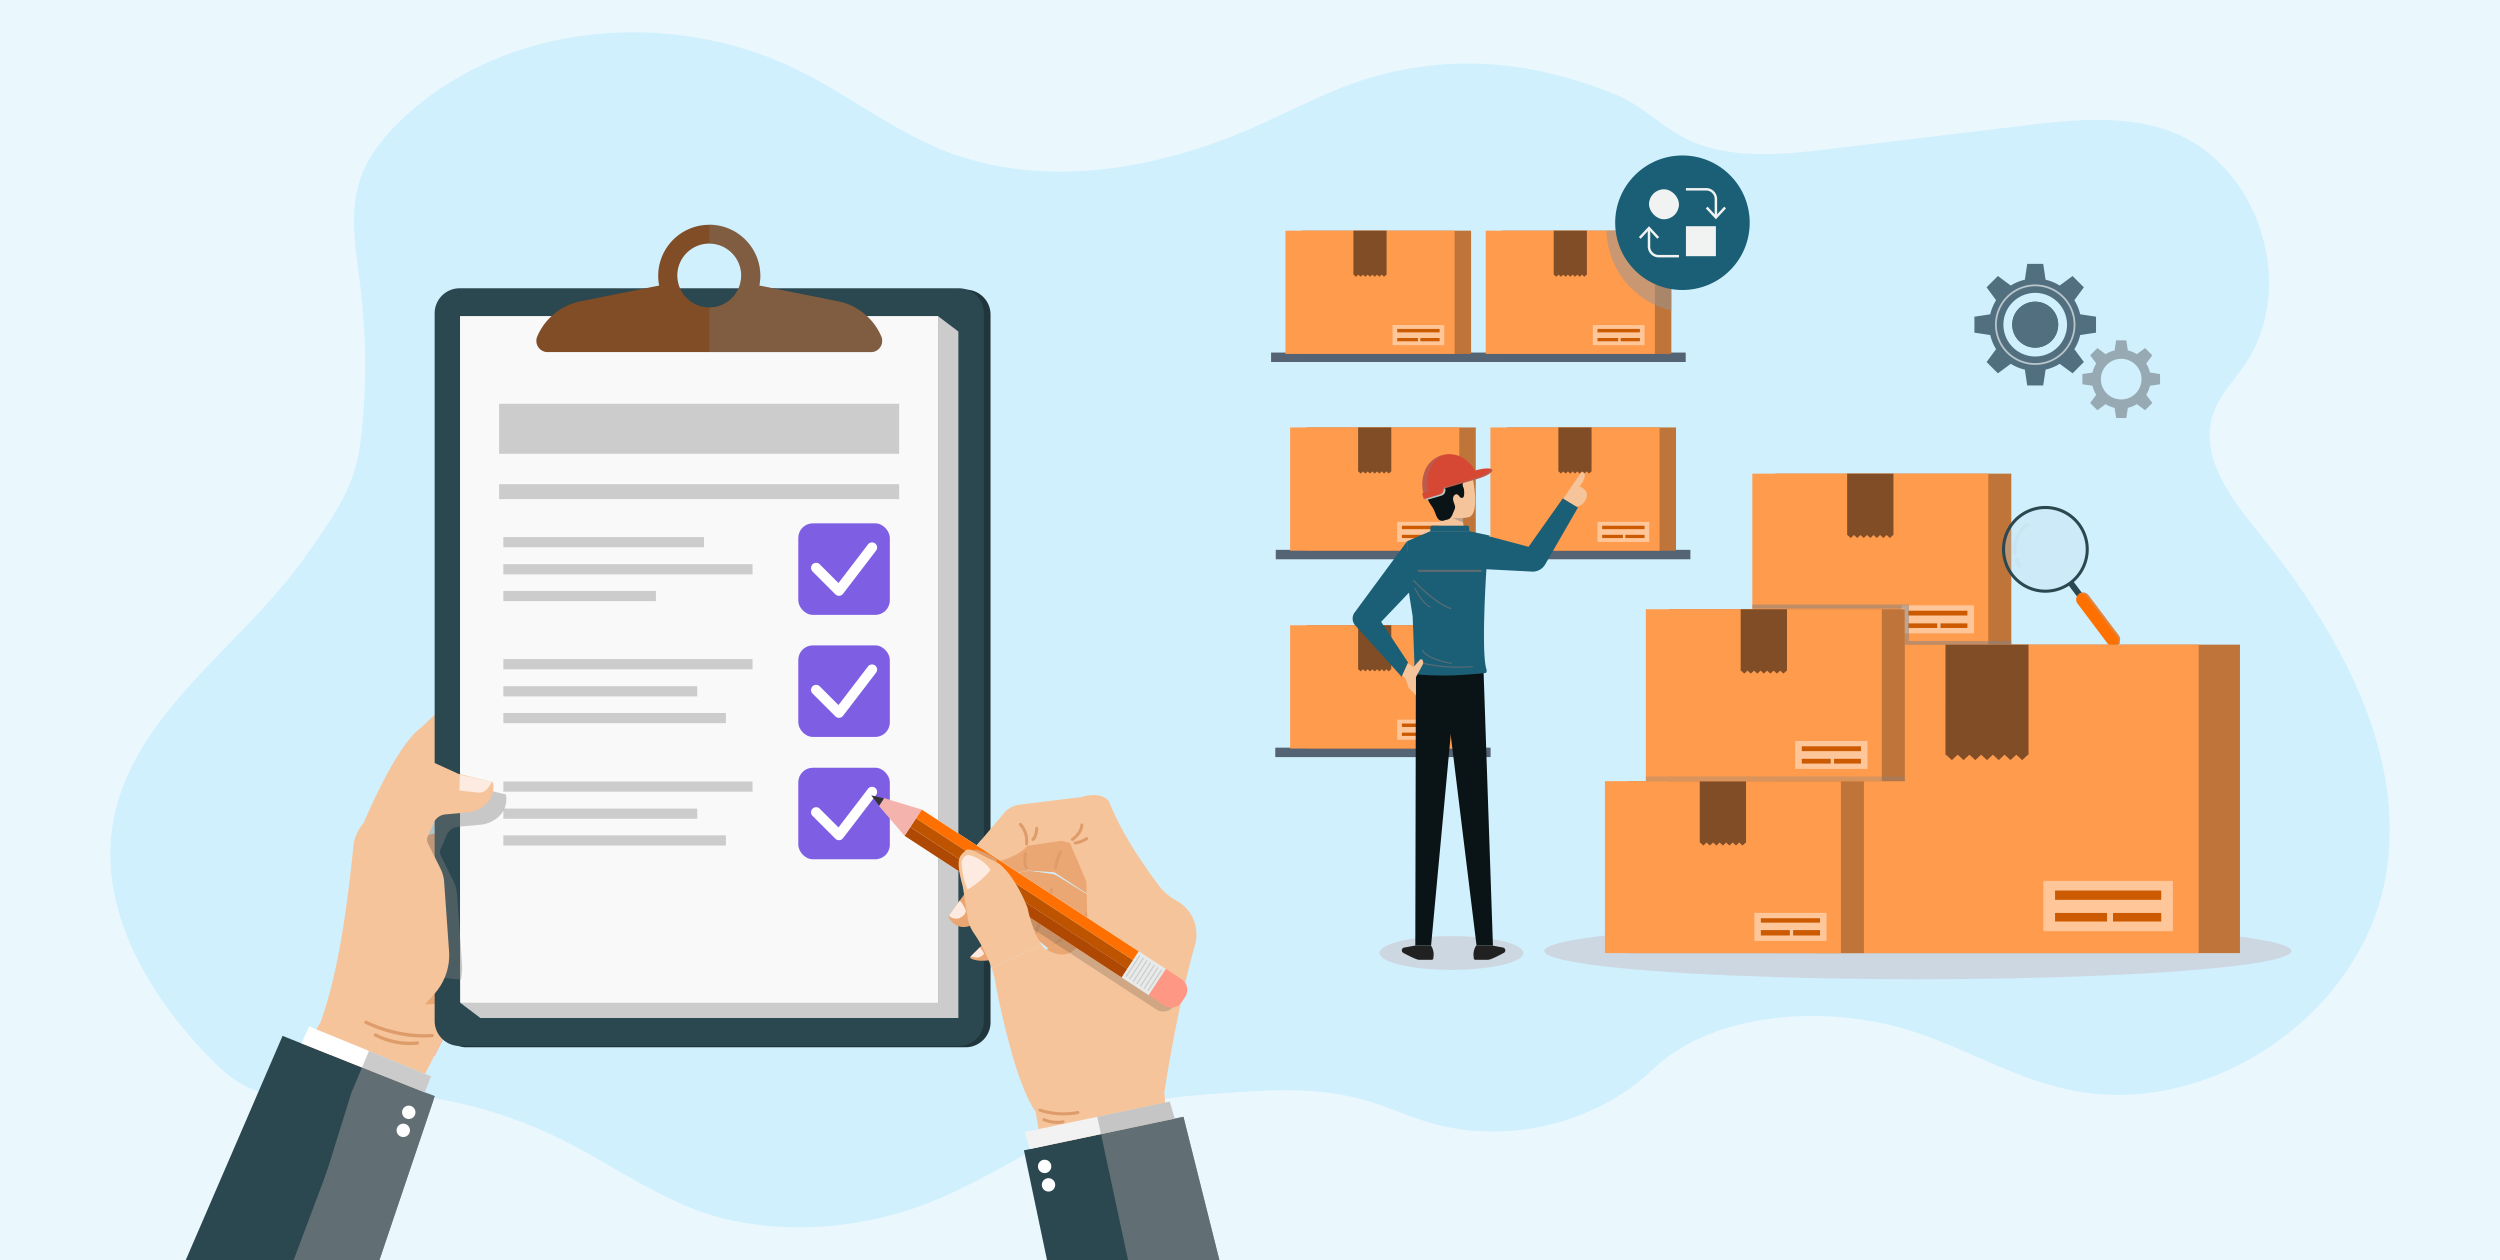 <svg xmlns="http://www.w3.org/2000/svg" xmlns:xlink="http://www.w3.org/1999/xlink" width="1242" height="626" viewBox="0 0 1242 626">
  <defs>
    <clipPath id="clip-path">
      <rect id="Rectángulo_46628" data-name="Rectángulo 46628" width="1242" height="626" transform="translate(0 85)" fill="none"/>
    </clipPath>
  </defs>
  <g id="Grupo_170660" data-name="Grupo 170660" transform="translate(-178 -6017)">
    <g id="Grupo_156434" data-name="Grupo 156434" transform="translate(177.8 5931.843)">
      <g id="Grupo_156433" data-name="Grupo 156433" transform="translate(0.2 0.157)" clip-path="url(#clip-path)">
        <g id="Grupo_156432" data-name="Grupo 156432">
          <path id="Trazado_191378" data-name="Trazado 191378" d="M0,85H1242V754H0Z" transform="translate(0 0)" fill="#81d4fa" opacity="0.17"/>
          <g id="Grupo_156345" data-name="Grupo 156345" transform="translate(54.821 101.066)">
            <path id="Trazado_191258" data-name="Trazado 191258" d="M1015.394,723.247c-39.213-11.515-94.545-9.058-125.306,20.271-28.641,27.308-73.273,37.421-111.014,26.177-10.928-3.256-21.329-8.13-32.3-11.231-23.431-6.621-48.3-4.886-72.584-3.1-11.608.855-23.262,1.717-34.632,4.2-39.832,8.707-72.754,36.36-110.886,50.795-30.492,11.543-65.324,14.821-97.274,7.73-29.623-6.574-54.887-25.557-81.581-39.093a228.283,228.283,0,0,0-118.468-23.982c-12.338.863-25.186,2.666-36.73-1.772-8.683-3.338-15.7-9.893-22.162-16.581-29.837-30.867-54.093-72.384-47.306-114.775,6.009-37.536,34.162-65.458,59.417-91.633,13.221-13.7,26.523-27.521,37.388-43.224,12.94-18.7,23.594-32.61,26.342-55.577a320.608,320.608,0,0,0-.108-77.176c-2.16-17.542-5.72-35.744-.24-52.548,4.016-12.314,12.58-22.654,22.075-31.465,51.566-47.848,134.152-54.292,197-22.69,24.028,12.082,45.573,29.008,70.536,39.016,49.024,19.654,105.484,10.094,153.889-11.038,17.952-7.837,35.283-17.216,53.865-23.413a170.126,170.126,0,0,1,88.294-4.841,212.54,212.54,0,0,1,39.361,12.246c13.616,5.869,23.957,17.781,38.111,23.368,21.316,8.414,45.18,5.8,67.932,3.061l94.61-11.4c25.229-3.04,51.684-5.937,75.335,3.358,42.843,16.837,61.455,76.831,35.665,114.961-5.66,8.368-13.085,15.854-16.14,25.484-6.517,20.539,8.76,40.938,22.325,57.681,39.178,48.352,73.6,108,63.9,169.475-11.277,71.478-90.393,124.285-160.729,107.28C1066.742,746.235,1042.276,731.141,1015.394,723.247Z" transform="translate(-124 -228.127)" fill="#81d4fa" opacity="0.24"/>
          </g>
          <g id="Grupo_156431" data-name="Grupo 156431" transform="translate(57.584 148.392)">
            <g id="Grupo_156382" data-name="Grupo 156382" transform="translate(0 48.121)">
              <g id="Grupo_156381" data-name="Grupo 156381">
                <g id="Grupo_156364" data-name="Grupo 156364">
                  <g id="Grupo_156363" data-name="Grupo 156363" transform="translate(92.498)">
                    <path id="Trazado_191261" data-name="Trazado 191261" d="M538.706,1121.358c-4.523.783-16.8.7-16.8.7-18.4-1.474-29.014,9.436-29.014,9.436l-3.924-15.584-30.232,5.234-11.589,86.011,12.907-2.234,9.845,15.631c13.483-3.316,22.159-21.171,22.159-21.171h0c7.824-8.147,11.328-49.843,11.328-49.843,7.5-3.5,10.618-7.968,10.618-7.968l23.09-4C551.584,1129.181,543.229,1120.574,538.706,1121.358Z" transform="translate(-399.027 -817.435)" fill="#eba773"/>
                    <path id="Trazado_191262" data-name="Trazado 191262" d="M463.205,978.555l13.381-12.369,55.747-15.045,7.379-1.277s18.833,1.153,2.6,15l-6.171,4.01L476.9,977.9Z" transform="translate(-407.957 -725.066)" fill="#f6c49a"/>
                    <path id="Trazado_191263" data-name="Trazado 191263" d="M407.551,1038.4s16.023-38.71,28.31-47.048l73.952-12.8s18.747,4.437,2.885,16.663l-9.9,4.167-56.419,9.276Z" transform="translate(-376.997 -741.025)" fill="#f6c49a"/>
                    <path id="Trazado_191264" data-name="Trazado 191264" d="M440.217,1055.217a1.89,1.89,0,0,1,.709-3.388l84.893-17.81s16.471-4,18.159,7.644c0,0,2.747,7.37-14.972,10.765l-74.587,12.912Z" transform="translate(-394.728 -771.512)" fill="#d9a594"/>
                    <path id="Trazado_191265" data-name="Trazado 191265" d="M471.249,1332.144l-5.037,9.923-16.641,2.881,11.833-28.436Z" transform="translate(-400.373 -929.028)" fill="#fe9395"/>
                    <line id="Línea_366" data-name="Línea 366" x1="0.436" y2="0.825" transform="translate(63.818 261.676)" fill="none"/>
                    <path id="Trazado_191266" data-name="Trazado 191266" d="M494.421,1264c0,.016,0,.029-.008.044a.061.061,0,0,1,0,.017c-3.213,18.333-11.958,28.348-18.983,33.6,0,0,0,0-.006,0a33.245,33.245,0,0,1-9.808,5.26l-.017,0-.017,0-15.5,29.538-10.7-7.126,16.357-38.044c29.806-.919,36.919-22.993,36.919-22.993Z" transform="translate(-394.701 -899.817)" fill="#f6c49a"/>
                    <g id="Grupo_156361" data-name="Grupo 156361" transform="translate(65.856)">
                      <path id="Trazado_191267" data-name="Trazado 191267" d="M767.446,528.608V880.185A12.416,12.416,0,0,1,755.03,892.6h-248a12.417,12.417,0,0,1-12.42-12.417V528.608a12.417,12.417,0,0,1,12.42-12.417h248A12.416,12.416,0,0,1,767.446,528.608Z" transform="translate(-491.284 -483.82)" fill="#20353c"/>
                      <path id="Trazado_191268" data-name="Trazado 191268" d="M759.946,527.108V878.685A12.416,12.416,0,0,1,747.53,891.1h-248a12.417,12.417,0,0,1-12.42-12.417V527.108a12.417,12.417,0,0,1,12.42-12.417h248A12.416,12.416,0,0,1,759.946,527.108Z" transform="translate(-487.112 -482.986)" fill="#2b4750"/>
                      <g id="Grupo_156358" data-name="Grupo 156358" transform="translate(12.655 45.589)">
                        <path id="Trazado_191269" data-name="Trazado 191269" d="M753.1,545.98l10.059,7.6V894.623H525.691l-10.059-7.6H753.1Z" transform="translate(-515.632 -545.98)" fill="#ccc"/>
                        <rect id="Rectángulo_46546" data-name="Rectángulo 46546" width="237.468" height="341.044" fill="#efefef"/>
                        <path id="Trazado_191270" data-name="Trazado 191270" d="M753.1,546V887.047H515.982l-.344-32.437V546Z" transform="translate(-515.635 -545.993)" fill="#f9f9f9"/>
                        <g id="Grupo_156346" data-name="Grupo 156346" transform="translate(19.351 83.427)">
                          <rect id="Rectángulo_46547" data-name="Rectángulo 46547" width="198.77" height="7.435" fill="#ccc"/>
                        </g>
                        <g id="Grupo_156347" data-name="Grupo 156347" transform="translate(19.351 43.493)">
                          <rect id="Rectángulo_46548" data-name="Rectángulo 46548" width="198.77" height="24.848" fill="#ccc"/>
                        </g>
                        <g id="Grupo_156357" data-name="Grupo 156357" transform="translate(21.476 102.896)">
                          <g id="Grupo_156349" data-name="Grupo 156349" transform="translate(146.523)">
                            <rect id="Rectángulo_46549" data-name="Rectángulo 46549" width="45.473" height="45.473" rx="7.217" fill="#7e5ee3"/>
                            <g id="Grupo_156348" data-name="Grupo 156348" transform="translate(6.316 9.473)">
                              <path id="Trazado_191271" data-name="Trazado 191271" d="M922.378,825.753a2.529,2.529,0,0,1-1.786-.74l-11.368-11.368a2.526,2.526,0,0,1,3.572-3.572l9.328,9.328,14.668-19.181a2.526,2.526,0,1,1,4.014,3.069l-16.421,21.473a2.526,2.526,0,0,1-1.839.986C922.488,825.751,922.433,825.753,922.378,825.753Z" transform="translate(-908.483 -799.226)" fill="#fff"/>
                            </g>
                          </g>
                          <g id="Grupo_156350" data-name="Grupo 156350" transform="translate(0 6.832)">
                            <rect id="Rectángulo_46550" data-name="Rectángulo 46550" width="99.668" height="5.052" fill="#ccc"/>
                            <rect id="Rectángulo_46551" data-name="Rectángulo 46551" width="75.788" height="5.053" transform="translate(0 26.757)" fill="#ccc"/>
                            <rect id="Rectángulo_46552" data-name="Rectángulo 46552" width="123.786" height="5.053" transform="translate(0 13.451)" fill="#ccc"/>
                          </g>
                          <g id="Grupo_156351" data-name="Grupo 156351" transform="translate(0 67.462)">
                            <rect id="Rectángulo_46553" data-name="Rectángulo 46553" width="123.786" height="5.052" fill="#ccc"/>
                            <rect id="Rectángulo_46554" data-name="Rectángulo 46554" width="110.547" height="5.052" transform="translate(0 26.757)" fill="#ccc"/>
                            <rect id="Rectángulo_46555" data-name="Rectángulo 46555" width="96.303" height="5.052" transform="translate(0 13.451)" fill="#ccc"/>
                          </g>
                          <g id="Grupo_156353" data-name="Grupo 156353" transform="translate(146.523 60.63)">
                            <rect id="Rectángulo_46556" data-name="Rectángulo 46556" width="45.473" height="45.473" rx="7.217" fill="#7e5ee3"/>
                            <g id="Grupo_156352" data-name="Grupo 156352" transform="translate(6.316 9.473)">
                              <path id="Trazado_191272" data-name="Trazado 191272" d="M922.378,962.395a2.529,2.529,0,0,1-1.786-.74l-11.368-11.368a2.526,2.526,0,0,1,3.572-3.572l9.328,9.328,14.668-19.181a2.526,2.526,0,0,1,4.014,3.069L924.384,961.4a2.527,2.527,0,0,1-1.839.986C922.488,962.393,922.433,962.395,922.378,962.395Z" transform="translate(-908.483 -935.868)" fill="#fff"/>
                            </g>
                          </g>
                          <g id="Grupo_156354" data-name="Grupo 156354" transform="translate(0 128.251)">
                            <rect id="Rectángulo_46557" data-name="Rectángulo 46557" width="123.786" height="5.052" fill="#ccc"/>
                            <rect id="Rectángulo_46558" data-name="Rectángulo 46558" width="110.547" height="5.052" transform="translate(0 26.757)" fill="#ccc"/>
                            <rect id="Rectángulo_46559" data-name="Rectángulo 46559" width="96.303" height="5.052" transform="translate(0 13.451)" fill="#ccc"/>
                          </g>
                          <g id="Grupo_156356" data-name="Grupo 156356" transform="translate(146.523 121.419)">
                            <rect id="Rectángulo_46560" data-name="Rectángulo 46560" width="45.473" height="45.473" rx="7.217" fill="#7e5ee3"/>
                            <g id="Grupo_156355" data-name="Grupo 156355" transform="translate(6.316 9.473)">
                              <path id="Trazado_191273" data-name="Trazado 191273" d="M922.378,1099.395a2.529,2.529,0,0,1-1.786-.74l-11.368-11.368a2.526,2.526,0,0,1,3.572-3.572l9.328,9.328,14.668-19.181a2.526,2.526,0,1,1,4.014,3.069L924.384,1098.4a2.527,2.527,0,0,1-1.839.986C922.488,1099.393,922.433,1099.395,922.378,1099.395Z" transform="translate(-908.483 -1072.868)" fill="#fff"/>
                            </g>
                          </g>
                        </g>
                      </g>
                      <g id="Grupo_156360" data-name="Grupo 156360" transform="translate(50.527)">
                        <g id="Grupo_156359" data-name="Grupo 156359">
                          <path id="Trazado_191274" data-name="Trazado 191274" d="M772.312,498.841a29.246,29.246,0,0,0-1.57-3.129c-.063-.113-.127-.222-.193-.332-.113-.191-.228-.381-.343-.569-.043-.067-.084-.133-.13-.2-.115-.179-.231-.358-.349-.534a.049.049,0,0,0-.012-.02q-.2-.307-.416-.606-.662-.948-1.4-1.836c-.17-.2-.343-.41-.52-.612-.158-.182-.32-.361-.485-.54s-.346-.372-.523-.557a.318.318,0,0,0-.032-.035c-.168-.17-.335-.338-.505-.5-.089-.092-.179-.179-.271-.266s-.185-.176-.277-.263c0-.006-.008-.008-.012-.012-.15-.138-.3-.277-.45-.41-.1-.1-.2-.185-.309-.274-.2-.17-.393-.341-.595-.505s-.4-.329-.606-.488c-.159-.127-.323-.251-.485-.372-.251-.191-.508-.375-.765-.557-.127-.089-.254-.176-.384-.265-.251-.17-.5-.335-.759-.5-.11-.072-.222-.142-.334-.211-.211-.133-.424-.26-.641-.384-.15-.087-.3-.176-.456-.26-.136-.078-.274-.156-.413-.228a.228.228,0,0,0-.038-.02c-.147-.081-.3-.158-.444-.233s-.306-.156-.459-.231-.309-.153-.465-.225l-.015-.009c-.228-.107-.459-.211-.69-.311s-.473-.205-.713-.3-.479-.193-.721-.286c-.107-.043-.217-.084-.326-.121s-.213-.078-.323-.116c-.144-.055-.288-.1-.433-.15-.084-.029-.168-.058-.251-.084-.254-.083-.511-.164-.768-.239-.144-.043-.292-.087-.438-.127l-.442-.121c-.254-.063-.505-.127-.759-.188q-.511-.121-1.03-.225l-32.185-6.442-6.82-1.365a24.752,24.752,0,0,0,.482-4.976,25.365,25.365,0,0,0-50.729,0,24.98,24.98,0,0,0,.479,4.976l-6.82,1.365-32.184,6.442a29.741,29.741,0,0,0-14.512,7.441s-.009.006-.011.012a29.727,29.727,0,0,0-7.025,10,5.38,5.38,0,0,0-.453,2.222,5.582,5.582,0,0,0,5.582,5.582h160.62a5.584,5.584,0,0,0,5.582-5.582A5.377,5.377,0,0,0,772.312,498.841ZM671.339,471.707a14.211,14.211,0,0,1-.329-3.106,15.866,15.866,0,0,1,31.732,0,14.4,14.4,0,0,1-.329,3.106c-.02.1-.04.2-.061.291s-.043.193-.066.292-.046.2-.072.3c-.029.116-.06.228-.092.341-.04.15-.084.3-.13.445-.1.326-.214.646-.338.964-.026.072-.055.142-.083.214-.052.13-.107.26-.162.386a.011.011,0,0,0,0,.006c-.159.364-.329.719-.514,1.068-.081.153-.165.306-.251.456s-.19.326-.292.488c-.049.081-.1.159-.15.237s-.1.158-.156.237c-.1.15-.2.3-.309.445a16.217,16.217,0,0,1-1.083,1.339q-.186.208-.381.407c-.133.136-.266.268-.4.4-.118.115-.24.228-.361.338-.164.15-.335.3-.505.439-.136.112-.274.222-.416.332-.124.095-.251.19-.378.283a.92.92,0,0,1-.11.078c-.11.083-.222.162-.338.237-.188.13-.378.251-.571.37-.127.078-.257.156-.387.231a1.114,1.114,0,0,1-.1.058c-.161.092-.323.182-.488.268a.015.015,0,0,0-.012.006c-.165.084-.327.165-.491.243a.132.132,0,0,1-.029.014c-.127.061-.254.118-.384.176-.058.026-.116.052-.173.075-.162.069-.323.136-.488.2-.13.052-.263.1-.393.147s-.26.092-.39.133c-.1.037-.205.069-.309.1-.369.113-.745.214-1.126.3-.127.029-.257.058-.384.084s-.228.043-.34.063-.231.043-.347.058c-.231.037-.462.069-.7.095q-.286.031-.572.052c-.1.009-.193.015-.291.02l-.2.009c-.1.006-.205.008-.306.012-.046,0-.092,0-.138,0-.092,0-.182,0-.274,0a15.833,15.833,0,0,1-14.529-9.5A15.546,15.546,0,0,1,671.339,471.707Z" transform="translate(-600.984 -443.237)" fill="#804d26"/>
                        </g>
                        <path id="Trazado_191275" data-name="Trazado 191275" d="M880.45,501.063a5.584,5.584,0,0,1-5.583,5.583H794.558V484.44a15.815,15.815,0,0,0,15.536-12.732,14.284,14.284,0,0,0,.328-3.107,15.892,15.892,0,0,0-15.865-15.865v-9.5A25.348,25.348,0,0,1,819.922,468.6a24.821,24.821,0,0,1-.48,4.977l39.005,7.806A29.767,29.767,0,0,1,880,498.84,5.393,5.393,0,0,1,880.45,501.063Z" transform="translate(-708.666 -443.237)" fill="gray" opacity="0.3" style="mix-blend-mode: multiply;isolation: isolate"/>
                      </g>
                    </g>
                    <path id="Trazado_191276" data-name="Trazado 191276" d="M393.736,1154.2l54.434,6.163a28.652,28.652,0,0,0,.57-8.062l-2.322-32.684-.079-1.159h0l-.037-.539a17.532,17.532,0,0,0-1.781-6.538l-.188-.377-2.917-5.884-2.651-5.339-.475-.959-.074-.148a3.9,3.9,0,0,1-.356-2.339c.014-.1.035-.207.059-.307a3.944,3.944,0,0,1,.562-1.281l.134-.321.67-1.6,1.717-4.113a7.161,7.161,0,0,1,5.953-4.369l10.948-1a15.242,15.242,0,0,0,8.36-3.4,11.93,11.93,0,0,0,4.476-8.2c.022-.243.037-.479.045-.7a10.114,10.114,0,0,0-.24-2.738l-1.471-.353-1.9-.455-5.669-1.363h0l-6.949-1.668-1.4-.338-.243-.108-.308-.141-10.95-5.012a11.015,11.015,0,0,0-8.307-.354,11.107,11.107,0,0,0-2.926,1.58,11.009,11.009,0,0,0-1.832,1.75L406.1,1088.878q-.238.282-.462.573a22.11,22.11,0,0,0-4.271,9.512v.007C399.382,1118.756,396.982,1137.51,393.736,1154.2Z" transform="translate(-369.312 -785.139)" fill="gray" opacity="0.4" style="mix-blend-mode: multiply;isolation: isolate"/>
                    <path id="Trazado_191277" data-name="Trazado 191277" d="M441.467,1057.236q-.013.339-.046.705a11.934,11.934,0,0,1-4.477,8.2,15.232,15.232,0,0,1-8.36,3.4l-10.949,1a7.156,7.156,0,0,0-5.952,4.368l-1.717,4.111-.67,1.6-.134.321a3.894,3.894,0,0,0-.563,1.279c-.025.1-.045.206-.06.309a3.879,3.879,0,0,0,.357,2.337l.074.149.476.959,2.649,5.341,2.918,5.882.187.378a17.516,17.516,0,0,1,1.779,6.538l.039.538v0l.08,1.159,2.317,32.685a28.719,28.719,0,0,1-7.264,21.2l-4.708,5.247,1.111,1.765a28.443,28.443,0,0,1,1.118,28.377l-7.887,15.028-45.538-9.92-3.679-21.25,2.972-5.014c8.291-22.759,13.043-54.185,16.5-88.766v0l0-.005a22.074,22.074,0,0,1,4.272-9.511c.15-.194.3-.385.461-.574l22.486-27.044a10.958,10.958,0,0,1,1.834-1.751,10.547,10.547,0,0,1,1.042-.7,10.868,10.868,0,0,1,1.882-.883,11.011,11.011,0,0,1,8.307.355l10.951,5.014.306.14.243.11,1.4.337,6.95,1.67h0l5.67,1.365,1.9.454,1.472.355A10.141,10.141,0,0,1,441.467,1057.236Z" transform="translate(-346.412 -777.464)" fill="#f6c49a"/>
                    <g id="Grupo_156362" data-name="Grupo 156362" transform="translate(6.157 266.592)" opacity="0.3" style="mix-blend-mode: color-dodge;isolation: isolate">
                      <path id="Trazado_191278" data-name="Trazado 191278" d="M423.59,1050.208v0l-.28.411-.244.359-6.642-3.041a11.02,11.02,0,0,0-13.065,2.976l-.241.291-.053.064-.91,1.093-13.215,15.895-2.622,3.154-5.445,6.547q-.526.632-1,1.3a22.1,22.1,0,0,0-3.735,8.792c-3.462,34.581-8.214,66.007-16.5,88.768l-5.753,9.7-1.31-7.571,2.972-5.014c8.291-22.759,13.043-54.185,16.5-88.766v0l0-.005a22.074,22.074,0,0,1,4.272-9.511c.15-.194.3-.385.461-.574l22.486-27.044a10.958,10.958,0,0,1,1.834-1.751,10.547,10.547,0,0,1,1.042-.7,10.868,10.868,0,0,1,1.882-.883,11.011,11.011,0,0,1,8.307.355Z" transform="translate(-352.569 -1044.055)" fill="#f6c49a"/>
                    </g>
                    <path id="Trazado_191279" data-name="Trazado 191279" d="M394.066,1379.234h0l-6.308,11.82-18.02,33.771-18.414,3.188-12.632-72.968,6.157-6.98,3.679,21.25Z" transform="translate(-338.692 -946.58)" fill="#ffadb0"/>
                    <path id="Trazado_191280" data-name="Trazado 191280" d="M422.062,1341.006a60.361,60.361,0,0,0,20.1,1.892.82.82,0,0,0-.192-1.628c-.15.017-15.281,1.67-32.39-6.5a.82.82,0,1,0-.707,1.479A70.673,70.673,0,0,0,422.062,1341.006Z" transform="translate(-377.474 -939.136)" fill="#de9c6b"/>
                    <path id="Trazado_191281" data-name="Trazado 191281" d="M427.61,1353.537a36.495,36.495,0,0,0,13.205.973.82.82,0,0,0-.243-1.621,36.908,36.908,0,0,1-20.355-3.9.82.82,0,0,0-.759,1.454A37.285,37.285,0,0,0,427.61,1353.537Z" transform="translate(-383.376 -947.04)" fill="#de9c6b"/>
                    <line id="Línea_367" data-name="Línea 367" x2="54.434" y2="6.163" transform="translate(24.424 369.056)" fill="none"/>
                    <path id="Trazado_191282" data-name="Trazado 191282" d="M515.07,1059.378l-.247,7.811,9.145,1.044a5.388,5.388,0,0,0,5.044-2.29l2.134-3.09Z" transform="translate(-436.671 -785.987)" fill="#fdebe1"/>
                  </g>
                  <path id="Trazado_191283" data-name="Trazado 191283" d="M288.583,1381.635l-.724,2.387-54.67,161.932-102.961-2.516,82.8-191.7,39.483,15.693,14.648,5.822,1.339.531,10.711,4.263,4.505,1.792h0l4.058,1.5Z" transform="translate(-130.229 -948.624)" fill="#2b4750"/>
                  <path id="Trazado_191284" data-name="Trazado 191284" d="M338.05,1349.593l30.067,11.952,31.2,12.407,3.1-8-30.9-12.65-29.674-12.147Z" transform="translate(-245.837 -942.737)" fill="#fff"/>
                  <path id="Trazado_191285" data-name="Trazado 191285" d="M360.3,1390.979l-.724,2.387L304.9,1555.3H259.145l45.933-122.321,2.566-7.351,11.259-36.231v0l1.9-4.5,3.423-8.119,3.412-8.24,14.7,6.018.416.17h0l.312.13,1.166.476.159.064,1.077.439v0h0l3.735,1.53,5.746,2.352v0l.531.216,3.051,1.253-3.1,7.995h0l4.058,1.5Z" transform="translate(-201.943 -957.967)" fill="#999" opacity="0.5" style="mix-blend-mode: multiply;isolation: isolate"/>
                </g>
                <g id="Grupo_156379" data-name="Grupo 156379" transform="translate(375.216 283.455)">
                  <g id="Grupo_156378" data-name="Grupo 156378">
                    <g id="Grupo_156376" data-name="Grupo 156376">
                      <path id="Trazado_191286" data-name="Trazado 191286" d="M1179.451,1211.95l-22.834,19.213-12.506,33.622,32.2-8.83,11.561-33.39Z" transform="translate(-1069.453 -1154.316)" fill="#eba773"/>
                      <path id="Trazado_191287" data-name="Trazado 191287" d="M1125.455,1226.323l-8.535-6.97-7.076,5.615-13.953,7.27s-5.258.92-8.871-.9a.574.574,0,0,1-.16-.921l5.489-5.435,7.719-7.246,8.065-5.823,7.259-7.2,8.713-.283,14.17,10.955A45.633,45.633,0,0,1,1125.455,1226.323Z" transform="translate(-1037.512 -1150.131)" fill="#eba773"/>
                      <path id="Trazado_191288" data-name="Trazado 191288" d="M1091.873,1252.472l2.063,3.143a5.077,5.077,0,0,1-.482.6,4.4,4.4,0,0,1-4.141,1.3l-2.085-.441Z" transform="translate(-1037.81 -1176.857)" fill="#fdebe1"/>
                      <path id="Trazado_191289" data-name="Trazado 191289" d="M1139.407,1183.785l-22.9-14.146a7.866,7.866,0,0,0-3.049-1.1l-9.316-1.3a13.49,13.49,0,0,0-4.638.159l-17.463,3.669-11.03,6.445-8.8,12.168a8.644,8.644,0,0,0,6.045,5.125,8.326,8.326,0,0,0,6.064-1.168l8.282-5.145,7.077-5.615,11.155.716,9.652.072,14.5,10.835Z" transform="translate(-1023.894 -1129.373)" fill="#eba773"/>
                      <path id="Trazado_191290" data-name="Trazado 191290" d="M1173.319,1194.187a.759.759,0,0,0,.6-.655,29.164,29.164,0,0,1,1.669-6.358.757.757,0,1,0-1.406-.563,30.271,30.271,0,0,0-1.769,6.748.759.759,0,0,0,.666.84A.8.8,0,0,0,1173.319,1194.187Z" transform="translate(-1085.193 -1139.955)" fill="#de9c6b"/>
                      <path id="Trazado_191291" data-name="Trazado 191291" d="M1159.355,1229.836a.756.756,0,0,0,.548-.46,30.234,30.234,0,0,1,2.067-4.446.758.758,0,0,0-1.27-.827,30.227,30.227,0,0,0-2.2,4.709.757.757,0,0,0,.858,1.023Z" transform="translate(-1077.426 -1160.886)" fill="#de9c6b"/>
                      <path id="Trazado_191292" data-name="Trazado 191292" d="M1197.863,1208.843c-1.605,1.588-3.134,3.189-4.656,4.787-1.537,1.582-3.035,3.183-4.6,4.714q-2.319,2.318-4.761,4.495c-1.656,1.425-3.354,2.783-5.19,4.111a20.855,20.855,0,0,0,6.146-2.857,36.673,36.673,0,0,0,5.23-4.318,44.472,44.472,0,0,0,4.379-5.137A32.345,32.345,0,0,0,1197.863,1208.843Z" transform="translate(-1088.671 -1152.587)" fill="#de9c6b"/>
                      <path id="Trazado_191293" data-name="Trazado 191293" d="M1068.335,1200.167s2.558,3.071,2.974,5.047c0,0,.415,1.977-3.331,3.8,0,0-3.094.917-5.031-1.389Z" transform="translate(-1024.303 -1147.761)" fill="#fdebe1"/>
                      <path id="Trazado_191294" data-name="Trazado 191294" d="M1150.135,1160.069l-21.782-14.218a1.574,1.574,0,0,0-.757-.252l-12.671-.836-19.768,4.154-9.361-5.258,18.887-13.256,14.826-3.115,22.418,3.546,11.8,11.969Z" transform="translate(-1037.014 -1107.218)" fill="#eba773"/>
                      <path id="Trazado_191295" data-name="Trazado 191295" d="M1090.327,1132.058l5.385,7.211a39.917,39.917,0,0,1-5.655,2.136,7.133,7.133,0,0,1-3.822.038l-3.144-.841Z" transform="translate(-1035.509 -1109.873)" fill="#eae8e7"/>
                      <g id="Grupo_156365" data-name="Grupo 156365" transform="translate(50.395)">
                        <path id="Trazado_191296" data-name="Trazado 191296" d="M1190.232,1134.226a24.718,24.718,0,0,1-7.751-6.544c-6.219-8.137-18.721-25.583-25.254-42.342,0,0-3.223-5.516-13.89-2.243l-30.658,3.749a11.736,11.736,0,0,0-7.526,4.059l-6.517,7.7-4.783,5.647-2.415,2.852-2.009,2.371.675.336,3.392,1.685.02.008,2.467,1.228.033.017.053.027.866.429,2.134,1.059s0,0,0,0l.01.007,1.908.95.332.163c.258-.078.522-.157.79-.24.363-.112.734-.228,1.112-.351,5.012-1.623,11.063-4.168,13.214-7.463l17.011-2.542,4.367,1.147,8.108,18.936.167,6.082.008.3.244,8.968.032,1.164.008.3,0,.05v0l.005.179.015.6.014.46v0l.12,4.458s-.01.079-.035.226a12.088,12.088,0,0,1-.311,1.372,20.267,20.267,0,0,1-1.9,4.541l-.007.01c-.056.1-.112.2-.171.3a21.7,21.7,0,0,1-1.943,2.768c-.315.379-.651.762-1.01,1.144-.07.076-.14.15-.213.224a.5.5,0,0,1-.055.059c-.367.375-.752.745-1.17,1.113-.151.135-.3.261-.462.383-.086.066-.173.131-.26.193-.072.051-.141.1-.214.148s-.158.1-.236.153-.159.1-.238.144-.161.093-.243.137-.161.087-.242.125l-.061.031-.061.031c-.03.015-.062.031-.091.043s-.041.017-.06.027a2.116,2.116,0,0,1-.213.092c-.081.035-.163.067-.245.1-.163.064-.326.119-.49.168l-.02,0c-.114.036-.227.068-.342.1l-.017,0q-.18.047-.363.085a8.6,8.6,0,0,1-.854.135c-.112.015-.219.022-.33.031l-.13.01c-.1.007-.2.013-.3.013-.064,0-.129,0-.194,0-.1,0-.206,0-.31,0s-.2,0-.306-.009c-.065,0-.128-.006-.188-.011-.113-.006-.225-.018-.339-.029-.138-.012-.275-.031-.411-.049-.1-.009-.191-.025-.286-.04-.012,0-.025,0-.037-.007-.067-.009-.135-.022-.2-.034a13.087,13.087,0,0,1-1.5-.355c-.1-.028-.21-.059-.312-.1-.132-.04-.262-.083-.39-.127-.217-.075-.424-.153-.63-.236l-.415-.166c-.559-.231-1.071-.48-1.522-.719-.092-.046-.179-.092-.266-.142s-.169-.091-.25-.139c-.146-.079-.284-.159-.412-.235l-.078-.048h0c-.335-.2-.6-.38-.8-.51-.224-.157-.346-.246-.346-.246a13.057,13.057,0,0,1-1.374-1.74s0-.005,0-.008l-11.71,5.622-11.745,5.638-1.251.6a48.361,48.361,0,0,1,1.475,5.376,386.948,386.948,0,0,0,9.5,40.3c3.056,10.055,6.718,19.632,10.779,25.5l1.727,9.962,1.271,7.31,1.135,6.556,1.132,6.522.469,2.7,1.131,6.531,2.292,13.212,9.088,52.375,71.261-14.973-22.155-83.422-.761-2.86-1.708-6.43-.2-.746-.362-1.357-.358-5.157s3.168-20.954,8.116-44.066c.15-.7.3-1.405.455-2.113.584-2.683,1.189-5.388,1.818-8.083,0,0,0,0,0,0,1.557-6.7,3.245-13.343,5.031-19.5.066-.22.129-.44.193-.657C1200.3,1155.24,1203.489,1141.565,1190.232,1134.226Z" transform="translate(-1089.43 -1082.059)" fill="#f6c49a"/>
                      </g>
                      <line id="Línea_368" data-name="Línea 368" x1="0.079" y1="0.039" transform="translate(62.286 33.321)" fill="none"/>
                      <g id="Grupo_156366" data-name="Grupo 156366" transform="translate(85.621 71.523)" opacity="0.5">
                        <path id="Trazado_191297" data-name="Trazado 191297" d="M1168.818,1248.416l19.03,21.8.6-26.969a21.983,21.983,0,0,1-3.4,4.5c-.365.376-.752.746-1.17,1.113-5.357,4.759-12.647.325-14.317-.8Z" transform="translate(-1168.818 -1243.25)" fill="#f6c49a"/>
                      </g>
                      <line id="Línea_369" data-name="Línea 369" x1="0.122" y1="0.063" transform="translate(50.272 27.348)" fill="none"/>
                      <path id="Trazado_191298" data-name="Trazado 191298" d="M1182.7,1217.753c-.094.182-.2.358-.313.532l-1.593,2.44a6.336,6.336,0,0,1-8.768,1.842l-7.745-5.056-13.47-8.79-15.45-10.085-6.334-4.134-17.87-11.667-35.817-23.377c-3.3-12.735-.492-13.416,1.939-15.894a2.02,2.02,0,0,1,1.539-.45l21.359,13.942,59.153,38.611,13.468,8.794,7.745,5.055A6.336,6.336,0,0,1,1182.7,1217.753Z" transform="translate(-1030.357 -1116.023)" fill="#333" opacity="0.2" style="mix-blend-mode: multiply;isolation: isolate"/>
                      <g id="Grupo_156375" data-name="Grupo 156375" transform="translate(0 0.139)">
                        <rect id="Rectángulo_46561" data-name="Rectángulo 46561" width="15.586" height="128.831" transform="translate(132.969 77.487) rotate(123.134)" fill="#fff"/>
                        <rect id="Rectángulo_46562" data-name="Rectángulo 46562" width="5.195" height="128.831" transform="matrix(0.547, -0.837, 0.837, 0.547, 22.247, 11.419)" fill="#ff7000"/>
                        <rect id="Rectángulo_46563" data-name="Rectángulo 46563" width="5.195" height="128.831" transform="matrix(0.547, -0.837, 0.837, 0.547, 19.407, 15.77)" fill="#bf5400"/>
                        <rect id="Rectángulo_46564" data-name="Rectángulo 46564" width="5.195" height="128.831" transform="translate(16.567 20.12) rotate(-56.866)" fill="#af4802"/>
                        <rect id="Rectángulo_46565" data-name="Rectángulo 46565" width="15.586" height="16.083" transform="matrix(0.547, -0.837, 0.837, 0.547, 124.45, 90.539)" fill="#e8eae9"/>
                        <g id="Grupo_156374" data-name="Grupo 156374" transform="translate(126.389 79.475)">
                          <g id="Grupo_156367" data-name="Grupo 156367" transform="translate(10.83 7.069)">
                            <path id="Trazado_191299" data-name="Trazado 191299" d="M1285.158,1287.7l6.616-10.136a.332.332,0,1,1,.556.362l-6.616,10.136a.332.332,0,0,1-.556-.363Z" transform="translate(-1285.104 -1277.417)" fill="#cccecd"/>
                          </g>
                          <g id="Grupo_156368" data-name="Grupo 156368" transform="translate(9.025 5.891)">
                            <path id="Trazado_191300" data-name="Trazado 191300" d="M1281.09,1285.048l6.616-10.136a.332.332,0,0,1,.556.363l-6.616,10.136a.332.332,0,1,1-.556-.362Z" transform="translate(-1281.036 -1274.762)" fill="#cccecd"/>
                          </g>
                          <g id="Grupo_156369" data-name="Grupo 156369" transform="translate(7.22 4.713)">
                            <path id="Trazado_191301" data-name="Trazado 191301" d="M1277.022,1282.393l6.616-10.135a.332.332,0,1,1,.556.363l-6.616,10.135a.332.332,0,1,1-.556-.363Z" transform="translate(-1276.968 -1272.107)" fill="#cccecd"/>
                          </g>
                          <g id="Grupo_156370" data-name="Grupo 156370" transform="translate(5.415 3.534)">
                            <path id="Trazado_191302" data-name="Trazado 191302" d="M1272.955,1279.737l6.616-10.136a.331.331,0,0,1,.555.363l-6.616,10.136a.332.332,0,1,1-.556-.363Z" transform="translate(-1272.901 -1269.451)" fill="#cccecd"/>
                          </g>
                          <g id="Grupo_156371" data-name="Grupo 156371" transform="translate(3.61 2.356)">
                            <path id="Trazado_191303" data-name="Trazado 191303" d="M1268.887,1277.082l6.616-10.136a.331.331,0,1,1,.555.363l-6.616,10.136a.332.332,0,0,1-.556-.363Z" transform="translate(-1268.833 -1266.796)" fill="#cccecd"/>
                          </g>
                          <g id="Grupo_156372" data-name="Grupo 156372" transform="translate(1.805 1.178)">
                            <path id="Trazado_191304" data-name="Trazado 191304" d="M1264.819,1274.427l6.616-10.136a.331.331,0,1,1,.555.363l-6.616,10.136a.332.332,0,0,1-.555-.363Z" transform="translate(-1264.765 -1264.141)" fill="#cccecd"/>
                          </g>
                          <g id="Grupo_156373" data-name="Grupo 156373">
                            <path id="Trazado_191305" data-name="Trazado 191305" d="M1260.751,1271.772l6.616-10.135a.331.331,0,1,1,.555.362l-6.616,10.136a.331.331,0,1,1-.555-.363Z" transform="translate(-1260.697 -1261.486)" fill="#cccecd"/>
                          </g>
                        </g>
                        <path id="Trazado_191306" data-name="Trazado 191306" d="M1294.426,1294.927l-7.746-5.057,8.519-13.051,7.746,5.057a6.335,6.335,0,0,1,2.153,8.237c-.094.18-.2.358-.311.531l-1.594,2.441A6.336,6.336,0,0,1,1294.426,1294.927Z" transform="translate(-1148.762 -1190.541)" fill="#ff9785"/>
                        <path id="Trazado_191307" data-name="Trazado 191307" d="M1001.531,1097.735l4.26-6.526-18.68-5.659-1.269,1.944-1.269,1.944,12.7,14.823Z" transform="translate(-980.704 -1084.14)" fill="#f4b4ad"/>
                        <path id="Trazado_191308" data-name="Trazado 191308" d="M980.992,1085.727l1.178-1.8-6.315-1.548,3.959,5.158Z" transform="translate(-975.854 -1082.373)" fill="#333"/>
                      </g>
                      <path id="Trazado_191309" data-name="Trazado 191309" d="M1145.179,1124.437a.758.758,0,0,0,.589-.61,12.861,12.861,0,0,0-3.255-10.322.758.758,0,1,0-1.112,1.03,11.531,11.531,0,0,1,2.874,9.032.76.76,0,0,0,.9.871Z" transform="translate(-1067.833 -1099.417)" fill="#de9c6b"/>
                      <path id="Trazado_191310" data-name="Trazado 191310" d="M1200.312,1122.609a.761.761,0,0,0,.264-.111c.2-.133,4.851-3.282,5.021-7.779a.757.757,0,0,0-1.513-.057c-.141,3.717-4.306,6.547-4.348,6.575a.758.758,0,0,0,.576,1.371Z" transform="translate(-1100.209 -1099.791)" fill="#de9c6b"/>
                      <path id="Trazado_191311" data-name="Trazado 191311" d="M1095.213,1219.477c7.688-1.615,15.493-8.938,15.885-9.309a.757.757,0,0,0-1.042-1.1c-.109.1-11.028,10.335-19.082,9.1a.758.758,0,1,0-.229,1.5A12.56,12.56,0,0,0,1095.213,1219.477Z" transform="translate(-1039.407 -1152.598)" fill="#de9c6b"/>
                      <path id="Trazado_191312" data-name="Trazado 191312" d="M1091.256,1200.758a.754.754,0,0,0,.479-.327c2.944-4.51,11.328-7.308,11.413-7.336a.757.757,0,1,0-.474-1.438c-.365.12-8.977,3-12.208,7.947a.758.758,0,0,0,.79,1.155Z" transform="translate(-1039.542 -1143.003)" fill="#de9c6b"/>
                      <path id="Trazado_191313" data-name="Trazado 191313" d="M1181.424,1153.77a.755.755,0,0,0,.59-.611,22.185,22.185,0,0,1,2.39-7.468.757.757,0,0,0-1.27-.826c-.067.1-1.657,2.585-2.612,8.033a.757.757,0,0,0,.9.872Z" transform="translate(-1089.702 -1116.807)" fill="#de9c6b"/>
                      <path id="Trazado_191314" data-name="Trazado 191314" d="M1147.864,1154.421a.757.757,0,0,0,.437-1.211c-.866-1.093-.651-4.583-.313-6.526a.757.757,0,0,0-1.492-.261c-.1.583-.952,5.749.618,7.727A.757.757,0,0,0,1147.864,1154.421Z" transform="translate(-1070.601 -1117.516)" fill="#de9c6b"/>
                      <path id="Trazado_191315" data-name="Trazado 191315" d="M1156.116,1124.612a.754.754,0,0,0,.314-.148c1.985-1.575,2.2-5.668,2.213-6.13a.758.758,0,0,0-1.514-.058c-.042,1.062-.417,4.03-1.64,5a.757.757,0,0,0,.627,1.335Z" transform="translate(-1075.622 -1101.801)" fill="#de9c6b"/>
                      <path id="Trazado_191316" data-name="Trazado 191316" d="M1203.474,1132.79a15.313,15.313,0,0,0,6.038-2.382.758.758,0,0,0-.939-1.189,14.31,14.31,0,0,1-5.41,2.088.757.757,0,0,0,.311,1.482Z" transform="translate(-1101.968 -1108.203)" fill="#de9c6b"/>
                      <path id="Trazado_191317" data-name="Trazado 191317" d="M1182.8,1435.835a.758.758,0,1,0-.312-1.483,37.474,37.474,0,0,1-18.413-1.173.757.757,0,0,0-.522,1.422A38.4,38.4,0,0,0,1182.8,1435.835Z" transform="translate(-1079.991 -1277.357)" fill="#de9c6b"/>
                      <path id="Trazado_191318" data-name="Trazado 191318" d="M1178.054,1446.4a.758.758,0,0,0-.311-1.483,16.147,16.147,0,0,1-9.042-1.041.757.757,0,0,0-.641,1.372A17.489,17.489,0,0,0,1178.054,1446.4Z" transform="translate(-1082.532 -1283.292)" fill="#de9c6b"/>
                    </g>
                    <g id="Grupo_156377" data-name="Grupo 156377" transform="translate(51.067 27.037)">
                      <path id="Trazado_191319" data-name="Trazado 191319" d="M1101.7,1149.146a.758.758,0,0,1-.563-.14,29.939,29.939,0,0,0-9.61-4.519.757.757,0,0,1,.348-1.474,31,31,0,0,1,10.163,4.775.758.758,0,0,1-.338,1.358Z" transform="translate(-1090.944 -1142.993)" fill="#de9c6b"/>
                    </g>
                  </g>
                  <path id="Trazado_191320" data-name="Trazado 191320" d="M1114.994,1190.364l-24.706,11.862a75.754,75.754,0,0,0-9.032-17.762,17.875,17.875,0,0,1-2.894-7.287l-2.5-15.77c-.19-.68-.367-1.327-.527-1.948-3.3-12.735-.492-13.416,1.939-15.894a2.02,2.02,0,0,1,1.539-.45,8.06,8.06,0,0,1,1.916.343l.021-.025,11.892,5.91a.07.07,0,0,1-.025.008c.962.591,1.56.982,1.56.982a36.385,36.385,0,0,1,6,6.724,70.218,70.218,0,0,1,7.884,15.131,67.539,67.539,0,0,0,3.1,10.648A36.98,36.98,0,0,0,1114.994,1190.364Z" transform="translate(-1030.357 -1116.023)" fill="#f6c49a"/>
                  <path id="Trazado_191321" data-name="Trazado 191321" d="M1091.545,1156.79a42.206,42.206,0,0,1-11.4,9.619,36.369,36.369,0,0,1-2.907-13.838s1.146-4.369,4.526-3.015C1081.768,1149.556,1088.322,1151.275,1091.545,1156.79Z" transform="translate(-1032.255 -1119.462)" fill="#fdebe1"/>
                  <path id="Trazado_191322" data-name="Trazado 191322" d="M1259.1,1573.78l-84.359,17.725-27.849-132.543,79.246-16.651Z" transform="translate(-1070.998 -1282.462)" fill="#2b4750"/>
                  <path id="Trazado_191323" data-name="Trazado 191323" d="M1219.864,1425.258l2.462,8.477-72.021,15.133-2.462-8.477Z" transform="translate(-1071.529 -1272.976)" fill="#f2f2f2"/>
                  <path id="Trazado_191324" data-name="Trazado 191324" d="M1304.773,1564.294l-45.461,9.552L1229,1432.825l36.01-7.566,2.463,8.478,4.339-.912Z" transform="translate(-1116.675 -1272.976)" fill="#999" opacity="0.5" style="mix-blend-mode: multiply;isolation: isolate"/>
                  <path id="Trazado_191325" data-name="Trazado 191325" d="M1162.655,1494.406a3.317,3.317,0,1,1,3.928,2.564A3.317,3.317,0,0,1,1162.655,1494.406Z" transform="translate(-1079.729 -1309.217)" fill="#fff"/>
                  <path id="Trazado_191326" data-name="Trazado 191326" d="M1167,1515.064a3.317,3.317,0,1,1,3.929,2.564A3.317,3.317,0,0,1,1167,1515.064Z" transform="translate(-1082.143 -1320.708)" fill="#fff"/>
                </g>
                <g id="Grupo_156380" data-name="Grupo 156380" transform="translate(139.444 437.769)">
                  <path id="Trazado_191327" data-name="Trazado 191327" d="M450.787,1432.19a3.317,3.317,0,1,1,2.207,4.139A3.317,3.317,0,0,1,450.787,1432.19Z" transform="translate(-447.914 -1429.838)" fill="#fff"/>
                  <path id="Trazado_191328" data-name="Trazado 191328" d="M444.64,1452.384a3.317,3.317,0,1,1,2.207,4.139A3.317,3.317,0,0,1,444.64,1452.384Z" transform="translate(-444.495 -1441.072)" fill="#fff"/>
                </g>
              </g>
            </g>
            <g id="Grupo_156423" data-name="Grupo 156423" transform="translate(573.887)">
              <ellipse id="Elipse_5005" data-name="Elipse 5005" cx="185.585" cy="14.051" rx="185.585" ry="14.051" transform="translate(135.695 395.001)" fill="#cdd7e1"/>
              <ellipse id="Elipse_5006" data-name="Elipse 5006" cx="35.719" cy="8.39" rx="35.719" ry="8.39" transform="translate(53.868 401.656)" fill="#cdd7e1"/>
              <g id="Grupo_156422" data-name="Grupo 156422">
                <g id="Grupo_156397" data-name="Grupo 156397" transform="translate(165.857 171.916)">
                  <g id="Grupo_156384" data-name="Grupo 156384" transform="translate(73.228)">
                    <rect id="Rectángulo_46566" data-name="Rectángulo 46566" width="117.228" height="85.412" transform="translate(11.429)" fill="#bf743a"/>
                    <rect id="Rectángulo_46567" data-name="Rectángulo 46567" width="117.228" height="85.412" fill="#ff9b4d"/>
                    <path id="Trazado_191329" data-name="Trazado 191329" d="M2091.606,722.237v30.6l-.144-.132-1.62,1.5-1.625-1.5-1.62,1.5-1.624-1.5-1.624,1.5-1.62-1.5-1.625,1.5-1.62-1.5-1.624,1.5-1.62-1.5-1.624,1.5-1.624-1.5-1.62,1.5-1.624-1.5-.14.128V722.237Z" transform="translate(-2021.493 -722.236)" fill="#804d26"/>
                    <rect id="Rectángulo_46568" data-name="Rectángulo 46568" width="35.862" height="13.92" transform="translate(74.228 65.416)" fill="#ffc69a"/>
                    <g id="Grupo_156383" data-name="Grupo 156383" transform="translate(77.459 68.086)">
                      <rect id="Rectángulo_46569" data-name="Rectángulo 46569" width="29.401" height="2.395" fill="#cc5a00"/>
                      <rect id="Rectángulo_46570" data-name="Rectángulo 46570" width="14.395" height="2.272" transform="translate(0 6.307)" fill="#cc5a00"/>
                      <rect id="Rectángulo_46571" data-name="Rectángulo 46571" width="13.354" height="2.272" transform="translate(16.047 6.307)" fill="#cc5a00"/>
                    </g>
                  </g>
                  <g id="Grupo_156390" data-name="Grupo 156390" transform="translate(191.28 10.065)">
                    <g id="Grupo_156385" data-name="Grupo 156385" transform="translate(38.563 42.904)">
                      <rect id="Rectángulo_46572" data-name="Rectángulo 46572" width="3.047" height="39.077" transform="translate(0 1.831) rotate(-36.939)" fill="#2b4750"/>
                    </g>
                    <path id="Trazado_191330" data-name="Trazado 191330" d="M2345.446,881.417h0a3.428,3.428,0,0,1-4.8-.68l-14.942-19.873a3.427,3.427,0,0,1,.679-4.8h0a3.428,3.428,0,0,1,4.8.68l14.942,19.872A3.428,3.428,0,0,1,2345.446,881.417Z" transform="translate(-2282.181 -806.364)" fill="#ff7000"/>
                    <g id="Grupo_156386" data-name="Grupo 156386" transform="translate(43.774 48.857)" opacity="0.4" style="mix-blend-mode: multiply;isolation: isolate">
                      <path id="Trazado_191331" data-name="Trazado 191331" d="M2332.128,856.24l15.409,20.494a3.039,3.039,0,0,1-.6,4.255l-.621.467a1.512,1.512,0,0,1-.125.088,3.037,3.037,0,0,0,.478-4.155l-15.409-20.493a3.037,3.037,0,0,0-4.125-.695c.038-.035.078-.065.119-.1l.621-.467A3.04,3.04,0,0,1,2332.128,856.24Z" transform="translate(-2327.133 -855.027)" fill="#a7a9ac"/>
                    </g>
                    <g id="Grupo_156389" data-name="Grupo 156389" transform="translate(0 0)">
                      <circle id="Elipse_5007" data-name="Elipse 5007" cx="20.793" cy="20.793" r="20.793" transform="translate(0 17.241) rotate(-24.493)" fill="#bfdde8" opacity="0.3"/>
                      <g id="Grupo_156387" data-name="Grupo 156387" transform="translate(11.453 14.498)" opacity="0.35">
                        <path id="Trazado_191332" data-name="Trazado 191332" d="M2255.814,793.132a.889.889,0,0,1-1.416-.608,16.172,16.172,0,0,1,6.308-14.754.889.889,0,0,1,1.068,1.42,14.391,14.391,0,0,0-5.611,13.128A.888.888,0,0,1,2255.814,793.132Z" transform="translate(-2254.29 -777.592)" fill="#bfdde8"/>
                      </g>
                      <g id="Grupo_156388" data-name="Grupo 156388" transform="translate(12.232 31.484)" opacity="0.35">
                        <path id="Trazado_191333" data-name="Trazado 191333" d="M2259.1,820.87l-.053.037a.888.888,0,0,1-1.228-.266,16,16,0,0,1-1.728-3.6.889.889,0,1,1,1.686-.563,14.237,14.237,0,0,0,1.536,3.2A.889.889,0,0,1,2259.1,820.87Z" transform="translate(-2256.047 -815.873)" fill="#bfdde8"/>
                      </g>
                      <path id="Trazado_191334" data-name="Trazado 191334" d="M2276.491,797.2a21.554,21.554,0,1,1,4.275-30.181A21.578,21.578,0,0,1,2276.491,797.2ZM2251.5,763.965a20.031,20.031,0,1,0,28.048,3.973A20.054,20.054,0,0,0,2251.5,763.965Z" transform="translate(-2235.996 -752.434)" fill="#2b4750"/>
                    </g>
                  </g>
                  <g id="Grupo_156392" data-name="Grupo 156392" transform="translate(84.657 84.954)">
                    <rect id="Rectángulo_46573" data-name="Rectángulo 46573" width="210.322" height="153.24" transform="translate(20.505)" fill="#bf743a"/>
                    <rect id="Rectángulo_46574" data-name="Rectángulo 46574" width="210.322" height="153.24" fill="#ff9b4d"/>
                    <path id="Trazado_191335" data-name="Trazado 191335" d="M2219.95,913.7v54.9l-.258-.236-2.906,2.685-2.914-2.685-2.907,2.685-2.914-2.685-2.914,2.685-2.907-2.685-2.914,2.685-2.907-2.685-2.914,2.685-2.906-2.685-2.914,2.685-2.914-2.685-2.906,2.685-2.914-2.685-.251.229V913.7Z" transform="translate(-2094.158 -913.699)" fill="#804d26"/>
                    <rect id="Rectángulo_46575" data-name="Rectángulo 46575" width="64.342" height="24.974" transform="translate(133.175 117.365)" fill="#ffc69a"/>
                    <g id="Grupo_156391" data-name="Grupo 156391" transform="translate(138.972 122.155)">
                      <rect id="Rectángulo_46576" data-name="Rectángulo 46576" width="52.749" height="4.616" fill="#cc5a00"/>
                      <rect id="Rectángulo_46577" data-name="Rectángulo 46577" width="25.827" height="4.257" transform="translate(0 11.136)" fill="#cc5a00"/>
                      <rect id="Rectángulo_46578" data-name="Rectángulo 46578" width="23.959" height="4.257" transform="translate(28.79 11.136)" fill="#cc5a00"/>
                    </g>
                  </g>
                  <g id="Grupo_156394" data-name="Grupo 156394" transform="translate(0 152.783)">
                    <rect id="Rectángulo_46579" data-name="Rectángulo 46579" width="117.228" height="85.412" transform="translate(11.429)" fill="#bf743a"/>
                    <rect id="Rectángulo_46580" data-name="Rectángulo 46580" width="117.228" height="85.412" fill="#ff9b4d"/>
                    <path id="Trazado_191336" data-name="Trazado 191336" d="M1926.572,1066.563v30.6l-.144-.132-1.62,1.5-1.624-1.5-1.62,1.5-1.624-1.5-1.624,1.5-1.62-1.5-1.624,1.5-1.62-1.5-1.624,1.5-1.62-1.5-1.624,1.5-1.624-1.5-1.62,1.5-1.624-1.5-.14.127v-30.593Z" transform="translate(-1856.459 -1066.562)" fill="#804d26"/>
                    <rect id="Rectángulo_46581" data-name="Rectángulo 46581" width="35.862" height="13.92" transform="translate(74.228 65.416)" fill="#ffc69a"/>
                    <g id="Grupo_156393" data-name="Grupo 156393" transform="translate(77.459 68.086)">
                      <rect id="Rectángulo_46582" data-name="Rectángulo 46582" width="29.401" height="2.195" fill="#cc5a00"/>
                      <rect id="Rectángulo_46583" data-name="Rectángulo 46583" width="14.395" height="2.689" transform="translate(0 5.89)" fill="#cc5a00"/>
                      <rect id="Rectángulo_46584" data-name="Rectángulo 46584" width="13.354" height="2.689" transform="translate(16.047 5.89)" fill="#cc5a00"/>
                    </g>
                  </g>
                  <g id="Grupo_156396" data-name="Grupo 156396" transform="translate(20.328 67.372)">
                    <rect id="Rectángulo_46585" data-name="Rectángulo 46585" width="117.228" height="85.412" transform="translate(11.429)" fill="#bf743a"/>
                    <rect id="Rectángulo_46586" data-name="Rectángulo 46586" width="117.228" height="85.412" fill="#ff9b4d"/>
                    <path id="Trazado_191337" data-name="Trazado 191337" d="M1972.386,874.073v30.6l-.144-.132-1.62,1.5-1.624-1.5-1.62,1.5-1.624-1.5-1.624,1.5-1.62-1.5-1.624,1.5-1.62-1.5-1.624,1.5-1.62-1.5-1.624,1.5-1.624-1.5-1.62,1.5-1.624-1.5-.14.127V874.073Z" transform="translate(-1902.273 -874.072)" fill="#804d26"/>
                    <rect id="Rectángulo_46587" data-name="Rectángulo 46587" width="35.862" height="13.92" transform="translate(74.228 65.416)" fill="#ffc69a"/>
                    <g id="Grupo_156395" data-name="Grupo 156395" transform="translate(77.459 68.086)">
                      <rect id="Rectángulo_46588" data-name="Rectángulo 46588" width="29.401" height="2.403" fill="#cc5a00"/>
                      <rect id="Rectángulo_46589" data-name="Rectángulo 46589" width="14.395" height="2.373" transform="translate(0 6.207)" fill="#cc5a00"/>
                      <rect id="Rectángulo_46590" data-name="Rectángulo 46590" width="13.354" height="2.373" transform="translate(16.046 6.207)" fill="#cc5a00"/>
                    </g>
                  </g>
                  <rect id="Rectángulo_46591" data-name="Rectángulo 46591" width="128.621" height="2.379" transform="translate(20.328 150.404)" fill="#808285" opacity="0.3" style="mix-blend-mode: multiply;isolation: isolate"/>
                  <path id="Trazado_191338" data-name="Trazado 191338" d="M2040.241,886.88V868.773h-77.812v2.056h75.755v17.879h52.9V886.88Z" transform="translate(-1889.199 -803.752)" fill="#808285" opacity="0.5" style="mix-blend-mode: multiply;isolation: isolate"/>
                </g>
                <g id="Grupo_156401" data-name="Grupo 156401" transform="translate(349.418 67.703)">
                  <g id="Grupo_156398" data-name="Grupo 156398">
                    <path id="Trazado_191339" data-name="Trazado 191339" d="M2264.84,529.706a11.42,11.42,0,1,0,11.422,11.422A11.42,11.42,0,0,0,2264.84,529.706Z" transform="translate(-2234.635 -510.92)" fill="#516f7e"/>
                    <path id="Trazado_191340" data-name="Trazado 191340" d="M2271.5,521.547V513.6l-7.873-1.181a22.788,22.788,0,0,0-2.9-7l4.732-6.4-5.616-5.616-6.4,4.732a22.787,22.787,0,0,0-7-2.9l-1.181-7.872h-7.942l-1.181,7.871a22.782,22.782,0,0,0-7,2.9l-6.4-4.731-5.616,5.616,4.732,6.4a22.79,22.79,0,0,0-2.9,7l-7.873,1.181v7.942l7.873,1.181a22.774,22.774,0,0,0,2.9,7l-4.732,6.4,5.616,5.616,6.4-4.732a22.791,22.791,0,0,0,7,2.9l1.181,7.873h7.942l1.181-7.874a22.8,22.8,0,0,0,7-2.9l6.4,4.733,5.616-5.616-4.732-6.4a22.789,22.789,0,0,0,2.9-7Zm-30.208,11.83a15.8,15.8,0,1,1,15.8-15.8A15.8,15.8,0,0,1,2241.287,533.376Z" transform="translate(-2211.082 -487.369)" fill="#516f7e"/>
                  </g>
                  <path id="Trazado_191341" data-name="Trazado 191341" d="M2276.262,541.128a11.42,11.42,0,1,1-11.422-11.422A11.42,11.42,0,0,1,2276.262,541.128Z" transform="translate(-2234.635 -510.92)" fill="#516f7e"/>
                  <g id="Grupo_156399" data-name="Grupo 156399" transform="translate(10.22 10.22)">
                    <path id="Trazado_191342" data-name="Trazado 191342" d="M2254.1,550.373a19.986,19.986,0,1,1,19.987-19.984A20.007,20.007,0,0,1,2254.1,550.373Zm0-39.07a19.084,19.084,0,1,0,19.086,19.086A19.106,19.106,0,0,0,2254.1,511.3Z" transform="translate(-2234.116 -510.401)" fill="#b9c5cb"/>
                  </g>
                  <g id="Grupo_156400" data-name="Grupo 156400" transform="translate(53.638 37.967)">
                    <path id="Trazado_191343" data-name="Trazado 191343" d="M2370.559,594.769V589.7l-5.029-.754a14.552,14.552,0,0,0-1.852-4.47l3.023-4.09-3.587-3.587-4.09,3.023a14.547,14.547,0,0,0-4.47-1.852l-.754-5.029h-5.073l-.754,5.029a14.539,14.539,0,0,0-4.47,1.852l-4.089-3.023-3.587,3.587,3.022,4.09a14.559,14.559,0,0,0-1.851,4.47l-5.029.754v5.073l5.029.754a14.569,14.569,0,0,0,1.852,4.47l-3.022,4.089,3.587,3.587,4.09-3.023a14.557,14.557,0,0,0,4.47,1.851l.754,5.029h5.073l.755-5.03a14.554,14.554,0,0,0,4.469-1.851l4.09,3.023,3.587-3.587-3.023-4.09a14.543,14.543,0,0,0,1.852-4.47Zm-19.3,7.557a10.094,10.094,0,1,1,10.094-10.094A10.093,10.093,0,0,1,2351.261,602.326Z" transform="translate(-2331.966 -572.936)" fill="#97a9b2"/>
                  </g>
                </g>
                <rect id="Rectángulo_46592" data-name="Rectángulo 46592" width="205.985" height="4.697" transform="translate(2.329 209.765)" fill="#546475"/>
                <rect id="Rectángulo_46593" data-name="Rectángulo 46593" width="205.985" height="4.697" transform="translate(0 111.76)" fill="#546475"/>
                <g id="Grupo_156406" data-name="Grupo 156406" transform="translate(7.13 51.202)">
                  <g id="Grupo_156403" data-name="Grupo 156403" transform="translate(0 0.002)">
                    <rect id="Rectángulo_46594" data-name="Rectángulo 46594" width="84.034" height="61.227" transform="translate(8.193)" fill="#bf743a"/>
                    <rect id="Rectángulo_46595" data-name="Rectángulo 46595" width="84.034" height="61.227" fill="#ff9b4d"/>
                    <path id="Trazado_191344" data-name="Trazado 191344" d="M1532.27,450.186v21.933l-.1-.094-1.161,1.073-1.164-1.073-1.161,1.073-1.164-1.073-1.164,1.073-1.161-1.073-1.164,1.073-1.161-1.073L1521.7,473.1l-1.161-1.073-1.164,1.073-1.164-1.073-1.161,1.073-1.164-1.073-.1.091v-21.93Z" transform="translate(-1482.01 -450.185)" fill="#804d26"/>
                    <rect id="Rectángulo_46596" data-name="Rectángulo 46596" width="25.708" height="9.978" transform="translate(53.21 46.893)" fill="#ffc69a"/>
                    <g id="Grupo_156402" data-name="Grupo 156402" transform="translate(55.526 48.807)">
                      <rect id="Rectángulo_46597" data-name="Rectángulo 46597" width="21.076" height="1.717" fill="#cc5a00"/>
                      <rect id="Rectángulo_46598" data-name="Rectángulo 46598" width="10.319" height="1.629" transform="translate(0 4.521)" fill="#cc5a00"/>
                      <rect id="Rectángulo_46599" data-name="Rectángulo 46599" width="9.573" height="1.629" transform="translate(11.503 4.521)" fill="#cc5a00"/>
                    </g>
                  </g>
                  <g id="Grupo_156405" data-name="Grupo 156405" transform="translate(99.498)">
                    <rect id="Rectángulo_46600" data-name="Rectángulo 46600" width="84.032" height="61.23" transform="translate(8.194)" fill="#bf743a"/>
                    <rect id="Rectángulo_46601" data-name="Rectángulo 46601" width="84.034" height="61.227" transform="translate(0 0.002)" fill="#ff9b4d"/>
                    <path id="Trazado_191345" data-name="Trazado 191345" d="M1756.508,450.186v21.933l-.1-.094-1.161,1.073-1.164-1.073-1.161,1.073-1.164-1.073-1.164,1.073-1.161-1.073-1.164,1.073-1.161-1.073-1.164,1.073-1.161-1.073-1.164,1.073-1.164-1.073-1.161,1.073-1.164-1.073-.1.091v-21.93Z" transform="translate(-1706.248 -450.183)" fill="#804d26"/>
                    <rect id="Rectángulo_46602" data-name="Rectángulo 46602" width="25.708" height="9.978" transform="translate(53.21 46.894)" fill="#ffc69a"/>
                    <g id="Grupo_156404" data-name="Grupo 156404" transform="translate(55.526 48.808)">
                      <rect id="Rectángulo_46603" data-name="Rectángulo 46603" width="21.076" height="1.717" fill="#cc5a00"/>
                      <rect id="Rectángulo_46604" data-name="Rectángulo 46604" width="10.319" height="1.629" transform="translate(0 4.521)" fill="#cc5a00"/>
                      <rect id="Rectángulo_46605" data-name="Rectángulo 46605" width="9.573" height="1.629" transform="translate(11.503 4.521)" fill="#cc5a00"/>
                    </g>
                  </g>
                </g>
                <g id="Grupo_156411" data-name="Grupo 156411" transform="translate(9.459 148.971)">
                  <g id="Grupo_156408" data-name="Grupo 156408">
                    <rect id="Rectángulo_46606" data-name="Rectángulo 46606" width="84.034" height="61.227" transform="translate(8.193)" fill="#bf743a"/>
                    <rect id="Rectángulo_46607" data-name="Rectángulo 46607" width="84.034" height="61.227" fill="#ff9b4d"/>
                    <path id="Trazado_191346" data-name="Trazado 191346" d="M1537.518,670.524v21.933l-.1-.094-1.161,1.073-1.164-1.073-1.161,1.073-1.164-1.073-1.164,1.073-1.161-1.073-1.164,1.073-1.161-1.073-1.164,1.073-1.161-1.073-1.164,1.073-1.164-1.073-1.161,1.073-1.164-1.073-.1.091v-21.93Z" transform="translate(-1487.258 -670.523)" fill="#804d26"/>
                    <rect id="Rectángulo_46608" data-name="Rectángulo 46608" width="25.708" height="9.978" transform="translate(53.21 46.893)" fill="#ffc69a"/>
                    <g id="Grupo_156407" data-name="Grupo 156407" transform="translate(55.526 48.807)">
                      <rect id="Rectángulo_46609" data-name="Rectángulo 46609" width="21.076" height="1.717" fill="#cc5a00"/>
                      <rect id="Rectángulo_46610" data-name="Rectángulo 46610" width="10.319" height="1.629" transform="translate(0 4.521)" fill="#cc5a00"/>
                      <rect id="Rectángulo_46611" data-name="Rectángulo 46611" width="9.573" height="1.629" transform="translate(11.503 4.521)" fill="#cc5a00"/>
                    </g>
                  </g>
                  <g id="Grupo_156410" data-name="Grupo 156410" transform="translate(99.498)">
                    <rect id="Rectángulo_46612" data-name="Rectángulo 46612" width="84.034" height="61.227" transform="translate(8.193)" fill="#bf743a"/>
                    <rect id="Rectángulo_46613" data-name="Rectángulo 46613" width="84.034" height="61.227" fill="#ff9b4d"/>
                    <path id="Trazado_191347" data-name="Trazado 191347" d="M1761.756,670.524v21.933l-.1-.094-1.161,1.073-1.164-1.073-1.161,1.073L1757,692.363l-1.164,1.073-1.161-1.073-1.164,1.073-1.161-1.073-1.164,1.073-1.161-1.073-1.164,1.073-1.164-1.073-1.161,1.073-1.164-1.073-.1.091v-21.93Z" transform="translate(-1711.496 -670.523)" fill="#804d26"/>
                    <rect id="Rectángulo_46614" data-name="Rectángulo 46614" width="25.708" height="9.978" transform="translate(53.21 46.893)" fill="#ffc69a"/>
                    <g id="Grupo_156409" data-name="Grupo 156409" transform="translate(55.526 48.807)">
                      <rect id="Rectángulo_46615" data-name="Rectángulo 46615" width="21.076" height="1.717" fill="#cc5a00"/>
                      <rect id="Rectángulo_46616" data-name="Rectángulo 46616" width="10.319" height="1.629" transform="translate(0 4.521)" fill="#cc5a00"/>
                      <rect id="Rectángulo_46617" data-name="Rectángulo 46617" width="9.573" height="1.629" transform="translate(11.503 4.521)" fill="#cc5a00"/>
                    </g>
                  </g>
                </g>
                <rect id="Rectángulo_46618" data-name="Rectángulo 46618" width="106.978" height="4.697" transform="translate(2.083 308.043)" fill="#546475"/>
                <g id="Grupo_156414" data-name="Grupo 156414" transform="translate(9.459 247.249)">
                  <g id="Grupo_156413" data-name="Grupo 156413">
                    <rect id="Rectángulo_46619" data-name="Rectángulo 46619" width="84.034" height="61.227" transform="translate(8.193)" fill="#bf743a"/>
                    <rect id="Rectángulo_46620" data-name="Rectángulo 46620" width="84.034" height="61.227" fill="#ff9b4d"/>
                    <path id="Trazado_191348" data-name="Trazado 191348" d="M1537.518,892.013v21.933l-.1-.094-1.161,1.073-1.164-1.073-1.161,1.073-1.164-1.073-1.164,1.073-1.161-1.073-1.164,1.073-1.161-1.073-1.164,1.073-1.161-1.073-1.164,1.073-1.164-1.073-1.161,1.073-1.164-1.073-.1.091v-21.93Z" transform="translate(-1487.258 -892.012)" fill="#804d26"/>
                    <rect id="Rectángulo_46621" data-name="Rectángulo 46621" width="25.708" height="9.978" transform="translate(53.21 46.893)" fill="#ffc69a"/>
                    <g id="Grupo_156412" data-name="Grupo 156412" transform="translate(55.526 48.807)">
                      <rect id="Rectángulo_46622" data-name="Rectángulo 46622" width="21.076" height="1.717" fill="#cc5a00"/>
                      <rect id="Rectángulo_46623" data-name="Rectángulo 46623" width="10.319" height="1.629" transform="translate(0 4.521)" fill="#cc5a00"/>
                      <rect id="Rectángulo_46624" data-name="Rectángulo 46624" width="9.573" height="1.629" transform="translate(11.503 4.521)" fill="#cc5a00"/>
                    </g>
                  </g>
                </g>
                <g id="Grupo_156421" data-name="Grupo 156421" transform="translate(157.105)">
                  <g id="Grupo_156415" data-name="Grupo 156415" transform="translate(9.53 51.202)" opacity="0.5" style="mix-blend-mode: multiply;isolation: isolate">
                    <path id="Trazado_191349" data-name="Trazado 191349" d="M1831.363,450.18v39.652a41.662,41.662,0,0,1-32.22-39.652Z" transform="translate(-1799.143 -450.18)" fill="#939598"/>
                  </g>
                  <circle id="Elipse_5008" data-name="Elipse 5008" cx="33.42" cy="33.42" r="33.42" transform="translate(0 47.263) rotate(-45)" fill="#1a5f76"/>
                  <g id="Grupo_156420" data-name="Grupo 156420" transform="translate(25.615 30.029)">
                    <rect id="Rectángulo_46625" data-name="Rectángulo 46625" width="14.893" height="14.893" rx="7.446" transform="translate(5.03 0.615)" fill="#f1f2f2"/>
                    <rect id="Rectángulo_46626" data-name="Rectángulo 46626" width="14.893" height="14.893" transform="translate(23.375 18.96)" fill="#f1f2f2"/>
                    <g id="Grupo_156417" data-name="Grupo 156417" transform="translate(0 18.96)">
                      <path id="Trazado_191350" data-name="Trazado 191350" d="M1860.85,462.374H1850.8a5.463,5.463,0,0,1-5.457-5.457V448.2h1.23v8.717a4.232,4.232,0,0,0,4.227,4.227h10.051Z" transform="translate(-1840.928 -446.866)" fill="#f1f2f2"/>
                      <g id="Grupo_156416" data-name="Grupo 156416">
                        <path id="Trazado_191351" data-name="Trazado 191351" d="M1845.454,450.6l-.9.839L1840.425,447l-4.13,4.443-.9-.839,5.031-5.41Z" transform="translate(-1835.394 -445.194)" fill="#f1f2f2"/>
                      </g>
                    </g>
                    <g id="Grupo_156419" data-name="Grupo 156419" transform="translate(23.375)">
                      <path id="Trazado_191352" data-name="Trazado 191352" d="M1903.581,416.637h-1.23V407.92a4.232,4.232,0,0,0-4.227-4.227h-10.051v-1.23h10.051a5.463,5.463,0,0,1,5.457,5.457Z" transform="translate(-1888.074 -402.463)" fill="#f1f2f2"/>
                      <g id="Grupo_156418" data-name="Grupo 156418" transform="translate(9.862 9.259)">
                        <path id="Trazado_191353" data-name="Trazado 191353" d="M1910.3,424.169l.9-.839,4.129,4.443,4.13-4.443.9.839-5.031,5.41Z" transform="translate(-1910.299 -423.33)" fill="#f1f2f2"/>
                      </g>
                    </g>
                  </g>
                </g>
              </g>
            </g>
            <g id="Grupo_156429" data-name="Grupo 156429" transform="translate(614.403 165.852)">
              <path id="Trazado_191354" data-name="Trazado 191354" d="M1543.351,822.962l-1.362-25.064-26.074,35.38a5.1,5.1,0,0,0,.052,6.151l23.322,25.833,3.193-7.1-13.406-20.224Z" transform="translate(-1514.91 -758.26)" fill="#1a5f76"/>
              <g id="Grupo_156425" data-name="Grupo 156425" transform="translate(35.599)">
                <g id="Grupo_156424" data-name="Grupo 156424" transform="translate(4.382 27.108)">
                  <path id="Trazado_191355" data-name="Trazado 191355" d="M1622.937,777.639l-4.891,2.338a9.44,9.44,0,0,1-8.143,0l-4.889-2.338a14.071,14.071,0,0,0,2.494-2.565c.911-1.3,1.4-5.2.951-5.413h11.761a.015.015,0,0,0-.014.006c-.1.026-.188.274-.248.651a10.773,10.773,0,0,0-.069,2.214,7.026,7.026,0,0,0,.553,2.542A7.823,7.823,0,0,0,1622.937,777.639Z" transform="translate(-1605.014 -769.661)" fill="#f6c49a"/>
                </g>
                <path id="Trazado_191356" data-name="Trazado 191356" d="M1633.724,770.374l-.063.444c-.51.089-1.02.158-1.519.213a10.771,10.771,0,0,0-.069,2.214l-5.155-2.189,5.472-.676Z" transform="translate(-1612.817 -742.949)" fill="gray" opacity="0.5" style="mix-blend-mode: multiply;isolation: isolate"/>
                <path id="Trazado_191357" data-name="Trazado 191357" d="M1628.412,740.893c-.671.141-1.339.241-2,.314-.515.056-1.029.092-1.53.114a25.965,25.965,0,0,1-3.667-.119,27.012,27.012,0,0,1-5.638-1.149l1.346-20.575s7.916-4.557,12.611-1.714C1630.136,718.131,1634.946,739.524,1628.412,740.893Z" transform="translate(-1606.509 -713.164)" fill="#f6c49a"/>
                <path id="Trazado_191358" data-name="Trazado 191358" d="M1606.021,737.592a3.418,3.418,0,0,0,2.113-.982,7.444,7.444,0,0,0,1.164-2.1c.341-.814.688-1.625,1.024-2.441a2.7,2.7,0,0,0-.1-1.891c-.391-1.336-1.151-2.7-.6-4.108a1.82,1.82,0,0,1,1.389-1.178c1.395-.173,1.664,2.275,3.149,1.72.632-.236.763-1.058.782-1.732a15.177,15.177,0,0,0-.075-2.373c-.1-.751-.651-1.6-.676-2.306-.059-1.663,1.871-2.66,3.141-3.267.678-.325,1.467-.422,1.844-1.079a3.821,3.821,0,0,0-.125-3.085,6.481,6.481,0,0,0-2.57-2.777,15.286,15.286,0,0,0-2.623-1.254c-1.039-.4-1.733,0-2.806.18a41.854,41.854,0,0,1-5.831.241,9.659,9.659,0,0,0-6.56,3.112,10.467,10.467,0,0,0-1.94,2.871,11.884,11.884,0,0,0-1.06,9.3,23.807,23.807,0,0,0,3.609,6.966,20.309,20.309,0,0,1,1.625,3.671c.461,1.1,1.075,2.417,2.275,2.862,1.027.381,1.852-.1,2.819-.343Z" transform="translate(-1595.139 -708.567)" fill="#0a1416"/>
              </g>
              <g id="Grupo_156428" data-name="Grupo 156428" transform="translate(24.439 104.216)">
                <g id="Grupo_156426" data-name="Grupo 156426" transform="translate(35.602 136.301)">
                  <path id="Trazado_191359" data-name="Trazado 191359" d="M1651.563,1250.621h8.144l5.309,1.02a1.424,1.424,0,0,1,.452,2.508s-6.329,3.527-7.977,3.527h-6.382a.8.8,0,0,1-.719-1.02A7.993,7.993,0,0,1,1651.563,1250.621Z" transform="translate(-1650.224 -1250.621)" fill="#212121"/>
                </g>
                <path id="Trazado_191360" data-name="Trazado 191360" d="M1619.117,976.22l12.83,104.635h8.144l-4.627-135.412-16.212.128-1.92,3.852C1612.263,959.594,1615.221,965.545,1619.117,976.22Z" transform="translate(-1594.828 -944.554)" fill="#0a1416"/>
                <g id="Grupo_156427" data-name="Grupo 156427" transform="translate(0 136.301)">
                  <path id="Trazado_191361" data-name="Trazado 191361" d="M1584.463,1250.621h-7.837l-5.616,1.02a1.424,1.424,0,0,0-.453,2.508s6.329,3.527,7.977,3.527h6.381a.8.8,0,0,0,.719-1.02A7.992,7.992,0,0,0,1584.463,1250.621Z" transform="translate(-1569.987 -1250.621)" fill="#212121"/>
                </g>
                <path id="Trazado_191362" data-name="Trazado 191362" d="M1585.078,1079.74h7.837l10.443-112,2.545-24.3-20.531.369Z" transform="translate(-1578.382 -943.438)" fill="#0a1416"/>
              </g>
              <path id="Trazado_191363" data-name="Trazado 191363" d="M1615.419,855.523c-.008.868.154,1.49-.708,1.58-12.051,1.228-22.278,1.77-34.777.6-1.027-.1-.734-.164-.747-1.2l.359-4.374-.861-23.157-1.458-9.182a85.6,85.6,0,0,1-1.056-12.583l-.232-15.574,11.53-5h19.272l10.307,2.222C1616,788.874,1612.115,846.913,1615.419,855.523Z" transform="translate(-1548.859 -751.997)" fill="#1a5f76"/>
              <path id="Trazado_191364" data-name="Trazado 191364" d="M1621.194,783.191h-19.272v-1.774a.976.976,0,0,1,.976-.976h17.32a.976.976,0,0,1,.976.976Z" transform="translate(-1563.313 -748.549)" fill="#1a5f76"/>
              <path id="Trazado_191365" data-name="Trazado 191365" d="M1601.238,855.718a.294.294,0,0,1-.1-.017c-8.635-3.133-18.47-13.877-18.569-13.985a.316.316,0,0,1,.014-.438.3.3,0,0,1,.426.015c.1.107,9.834,10.74,18.329,13.823a.313.313,0,0,1,.184.4A.3.3,0,0,1,1601.238,855.718Z" transform="translate(-1552.502 -782.345)" fill="#6d6e71" opacity="0.8" style="mix-blend-mode: multiply;isolation: isolate"/>
              <path id="Trazado_191366" data-name="Trazado 191366" d="M1591.865,859.886a.279.279,0,0,1-.119-.027c-4.034-1.907-7.5-9.073-7.65-9.377a.279.279,0,1,1,.5-.241c.035.073,3.531,7.291,7.386,9.113a.279.279,0,0,1-.119.532Z" transform="translate(-1553.381 -787.29)" fill="#6d6e71" opacity="0.8" style="mix-blend-mode: multiply;isolation: isolate"/>
              <path id="Trazado_191367" data-name="Trazado 191367" d="M1609.465,935.991a79.583,79.583,0,0,1-19.678-2.259c-.2-.056-.294-.218-.217-.362a.442.442,0,0,1,.5-.158,82.379,82.379,0,0,0,25.68,2,.369.369,0,0,1,.42.251c.021.154-.134.29-.345.3C1613.61,935.924,1611.481,935.991,1609.465,935.991Z" transform="translate(-1556.427 -833.523)" fill="#6d6e71" opacity="0.8" style="mix-blend-mode: multiply;isolation: isolate"/>
              <path id="Trazado_191368" data-name="Trazado 191368" d="M1607.447,926.571a.286.286,0,0,1-.051,0c-13.275-2.457-14.415-6.453-14.458-6.622a.279.279,0,0,1,.541-.138c.017.057,1.238,3.845,14.018,6.211a.279.279,0,0,1-.051.553Z" transform="translate(-1558.312 -825.961)" fill="#6d6e71" opacity="0.8" style="mix-blend-mode: multiply;isolation: isolate"/>
              <path id="Trazado_191369" data-name="Trazado 191369" d="M1619.054,830.921h-30.674a.553.553,0,1,1,0-1.105h30.674a.553.553,0,1,1,0,1.105Z" transform="translate(-1555.473 -776.016)" fill="#6d6e71" opacity="0.8" style="mix-blend-mode: multiply;isolation: isolate"/>
              <path id="Trazado_191370" data-name="Trazado 191370" d="M1665.579,768.794l19.428,5.154,17-24.068,7.542,4.526-16.279,28.266a7.272,7.272,0,0,1-6.044,3.626l-23.477-1.209A38.325,38.325,0,0,1,1665.579,768.794Z" transform="translate(-1597.589 -731.549)" fill="#1a5f76"/>
              <path id="Trazado_191371" data-name="Trazado 191371" d="M1750.805,733.776l8.584-12.553a1.1,1.1,0,0,1,2.017.377,4.21,4.21,0,0,1-.05,1.416,10.2,10.2,0,0,1-2.53,4.734s4.487,1.471,3.6,5.088c-1.187,4.844-5.125,4.863-5.125,4.863Z" transform="translate(-1646.135 -715.322)" fill="#f6c49a"/>
              <path id="Trazado_191372" data-name="Trazado 191372" d="M1573.276,931.978l2.789,1.912,3.236-3.6a.773.773,0,0,1,1.292.23l.145.362a2.222,2.222,0,0,1-.112,1.888l-3.363,6.177-.02,9.038-3.619-3.841-1.356-4.217-1.759-1.809Z" transform="translate(-1545.839 -831.768)" fill="#f6c49a"/>
            </g>
            <g id="Grupo_156430" data-name="Grupo 156430" transform="translate(648.931 162.254)">
              <path id="Trazado_191373" data-name="Trazado 191373" d="M1627.714,708.3c-.329-1.128-4.154-1-8.57.267a17.078,17.078,0,0,0-4.244-4.962,13.044,13.044,0,0,0-21.018,6.131,17.615,17.615,0,0,0-.191,10.722l27.135-7.915,0-.006C1624.987,711.239,1628.031,709.387,1627.714,708.3Z" transform="translate(-1592.851 -700.458)" fill="#d64833"/>
              <path id="Trazado_191374" data-name="Trazado 191374" d="M1603.99,700.914a13.68,13.68,0,0,0-7.615,8.349,17.619,17.619,0,0,0-.191,10.722l-2.491.727a17.618,17.618,0,0,1,.189-10.722,13.5,13.5,0,0,1,8.845-8.778A12.175,12.175,0,0,1,1603.99,700.914Z" transform="translate(-1592.851 -700.712)" fill="#808285" opacity="0.3" style="mix-blend-mode: multiply;isolation: isolate"/>
              <path id="Trazado_191375" data-name="Trazado 191375" d="M1627.59,717.361c.317,1.086-2.727,2.937-6.89,4.236l0,.007-27.765,8.1c-.071-.242-.151-.479-.211-.721l27.136-7.916,0-.007c4.162-1.3,7.205-3.151,6.889-4.236a.516.516,0,0,0-.031-.079C1627.2,716.871,1627.506,717.076,1627.59,717.361Z" transform="translate(-1592.726 -709.518)" fill="#808285" opacity="0.3" style="mix-blend-mode: multiply;isolation: isolate"/>
              <path id="Rectángulo_46627" data-name="Rectángulo 46627" d="M0,0H11.005a0,0,0,0,1,0,0V0A2.985,2.985,0,0,1,8.02,2.985H0a0,0,0,0,1,0,0V0A0,0,0,0,1,0,0Z" transform="translate(0.841 20.001) rotate(-16.262)" fill="#00955e"/>
              <path id="Trazado_191376" data-name="Trazado 191376" d="M1605.186,738.589a3.212,3.212,0,0,1-.141,2.24,2.447,2.447,0,0,1-1.524,1.355l-8.063,2.352-.836-2.866Z" transform="translate(-1593.78 -721.67)" fill="#bcbec0"/>
              <path id="Trazado_191377" data-name="Trazado 191377" d="M1603.291,737.376a3.212,3.212,0,0,1-.141,2.24,2.448,2.448,0,0,1-1.525,1.355l-8.064,2.352-.836-2.866Z" transform="translate(-1592.726 -720.995)" fill="#d64833"/>
            </g>
          </g>
        </g>
      </g>
    </g>
  </g>
</svg>
